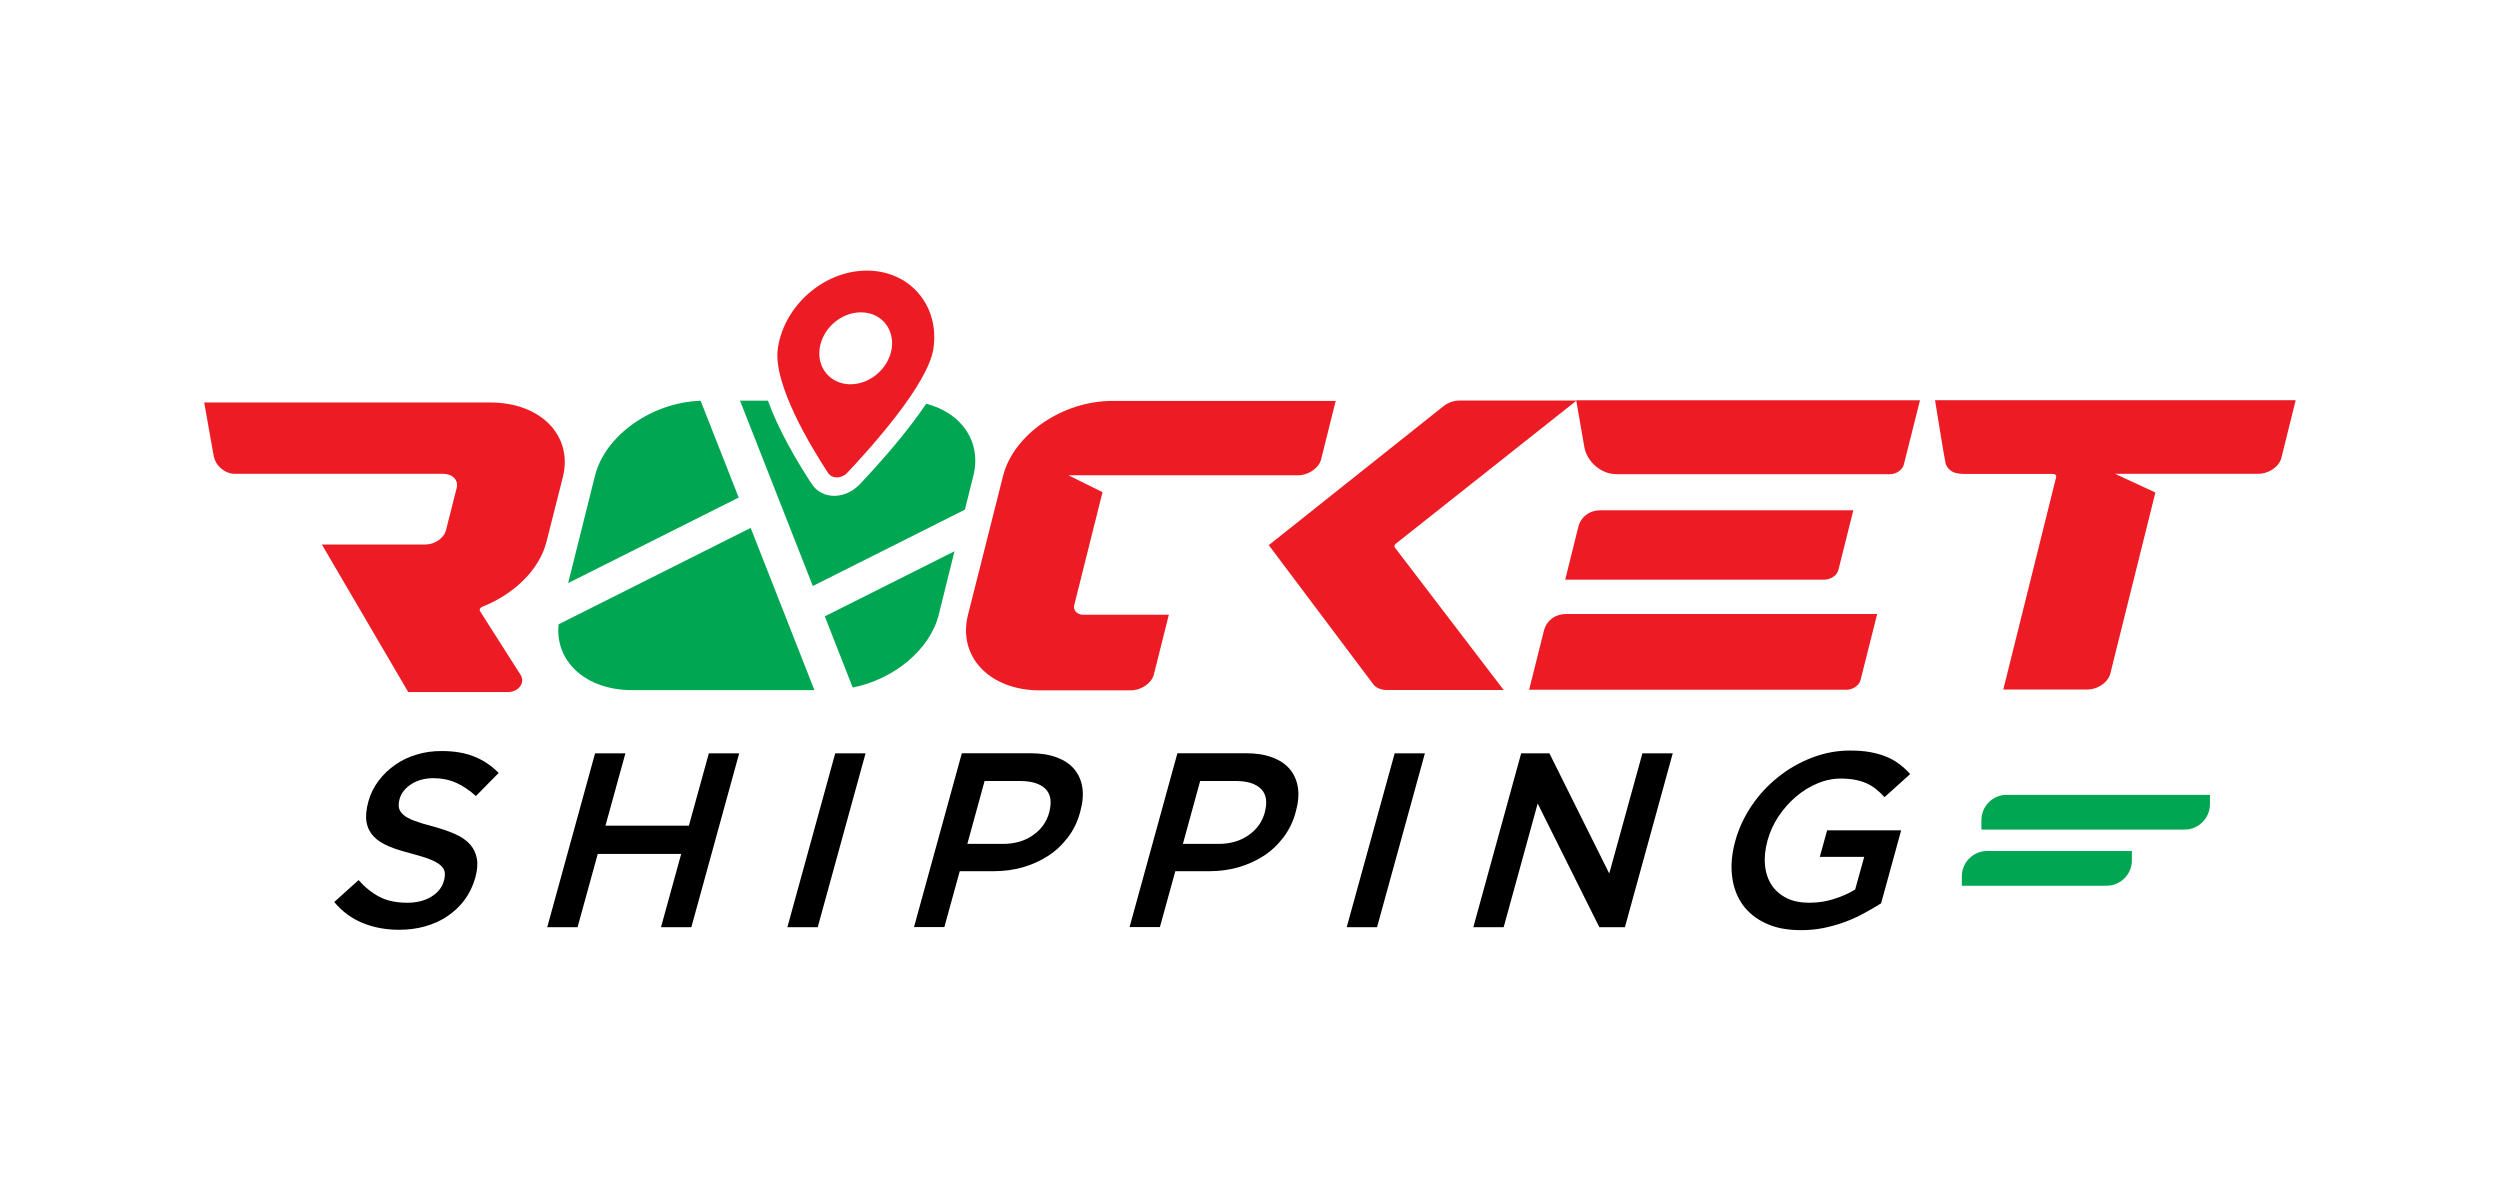 <?xml version="1.0" encoding="utf-8"?>
<!-- Generator: Adobe Illustrator 28.4.1, SVG Export Plug-In . SVG Version: 6.00 Build 0)  -->
<svg version="1.1" id="Layer_1" xmlns="http://www.w3.org/2000/svg" xmlns:xlink="http://www.w3.org/1999/xlink" x="0px" y="0px"
	 viewBox="0 0 204.35 98.15" style="enable-background:new 0 0 204.35 98.15;" xml:space="preserve">
<style type="text/css">
	.st0{fill:#ED1C24;}
	.st1{fill:#00A651;}
</style>
<g>
	<g>
		<path d="M32.61,66.03c0.04,0.2,0.16,0.39,0.36,0.57c0.2,0.18,0.5,0.34,0.9,0.49c0.4,0.15,0.92,0.31,1.55,0.47
			c0.69,0.19,1.3,0.4,1.81,0.63c0.51,0.23,0.91,0.51,1.2,0.84s0.47,0.72,0.55,1.16c0.08,0.44,0.03,0.96-0.13,1.55
			c-0.19,0.68-0.48,1.28-0.87,1.81c-0.39,0.53-0.86,0.97-1.41,1.34c-0.54,0.37-1.15,0.64-1.82,0.83c-0.67,0.19-1.38,0.28-2.13,0.28
			c-1.1,0-2.09-0.19-2.99-0.56c-0.9-0.37-1.67-0.94-2.31-1.71l1.99-1.79c0.53,0.6,1.1,1.05,1.71,1.37c0.62,0.32,1.37,0.48,2.26,0.48
			c0.77,0,1.43-0.16,1.97-0.49c0.54-0.33,0.89-0.76,1.04-1.32c0.07-0.26,0.09-0.49,0.06-0.69c-0.03-0.2-0.14-0.39-0.34-0.56
			c-0.19-0.17-0.47-0.33-0.85-0.48c-0.37-0.15-0.87-0.3-1.49-0.47c-0.71-0.18-1.33-0.37-1.86-0.59c-0.53-0.22-0.95-0.49-1.26-0.81
			c-0.31-0.33-0.51-0.72-0.59-1.18c-0.08-0.46-0.03-1.02,0.15-1.68c0.17-0.62,0.45-1.19,0.83-1.69c0.38-0.51,0.83-0.94,1.36-1.31
			c0.52-0.37,1.11-0.65,1.76-0.84c0.65-0.2,1.32-0.29,2.03-0.29c1.04,0,1.94,0.15,2.69,0.46c0.75,0.3,1.41,0.75,1.98,1.33
			l-1.86,1.89c-0.52-0.47-1.06-0.84-1.63-1.09c-0.57-0.25-1.18-0.37-1.83-0.37c-0.73,0-1.34,0.17-1.84,0.5
			c-0.5,0.33-0.81,0.73-0.94,1.21C32.59,65.58,32.57,65.83,32.61,66.03z"/>
		<path d="M48.86,69.8l-1.65,5.99h-2.48l3.91-14.21h2.48l-1.63,5.91h6.82l1.63-5.91h2.48l-3.91,14.21h-2.48l1.65-5.99H48.86z"/>
		<path d="M70.75,61.58l-3.91,14.21h-2.48l3.91-14.21H70.75z"/>
		<path d="M87.28,68.46c-0.47,0.61-1.01,1.12-1.64,1.52c-0.63,0.4-1.32,0.71-2.06,0.92c-0.75,0.21-1.52,0.31-2.3,0.31h-2.83
			l-1.26,4.57h-2.48l3.91-14.21h5.6c0.83,0,1.54,0.11,2.15,0.34c0.61,0.22,1.09,0.55,1.44,0.96c0.35,0.42,0.57,0.92,0.66,1.5
			c0.09,0.58,0.03,1.24-0.17,1.97C88.09,67.15,87.75,67.85,87.28,68.46z M85.45,64.48c-0.44-0.43-1.13-0.64-2.06-0.64h-2.91
			l-1.41,5.14h2.91c0.95,0,1.76-0.23,2.44-0.7c0.68-0.47,1.13-1.09,1.34-1.86C85.99,65.55,85.89,64.91,85.45,64.48z"/>
		<path d="M104.9,68.46c-0.47,0.61-1.01,1.12-1.64,1.52c-0.63,0.4-1.32,0.71-2.06,0.92c-0.75,0.21-1.52,0.31-2.3,0.31h-2.83
			l-1.26,4.57h-2.48l3.91-14.21h5.6c0.83,0,1.54,0.11,2.15,0.34c0.61,0.22,1.09,0.55,1.44,0.96c0.35,0.42,0.57,0.92,0.66,1.5
			c0.09,0.58,0.03,1.24-0.17,1.97C105.71,67.15,105.36,67.85,104.9,68.46z M103.07,64.48c-0.44-0.43-1.13-0.64-2.06-0.64H98.1
			l-1.41,5.14h2.91c0.95,0,1.76-0.23,2.44-0.7c0.68-0.47,1.13-1.09,1.34-1.86C103.61,65.55,103.51,64.91,103.07,64.48z"/>
		<path d="M116.47,61.58l-3.91,14.21h-2.48L114,61.58H116.47z"/>
		<path d="M134.25,61.58h2.48l-3.91,14.21h-2.09l-5.04-10.11l-2.78,10.11h-2.48l3.91-14.21h2.31l4.89,9.82L134.25,61.58z"/>
		<path d="M152.33,74.67c-0.5,0.27-1.03,0.51-1.58,0.71c-0.55,0.2-1.12,0.36-1.72,0.48c-0.6,0.12-1.21,0.17-1.83,0.17
			c-1.11,0-2.07-0.18-2.87-0.56c-0.8-0.37-1.44-0.89-1.9-1.54c-0.46-0.66-0.75-1.43-0.85-2.32c-0.11-0.89-0.02-1.86,0.27-2.9
			c0.28-1,0.72-1.95,1.32-2.84c0.6-0.89,1.32-1.67,2.16-2.34c0.83-0.67,1.75-1.2,2.76-1.59c1.01-0.39,2.05-0.59,3.12-0.59
			c0.62,0,1.18,0.04,1.66,0.13s0.92,0.21,1.31,0.37c0.39,0.16,0.74,0.36,1.06,0.6c0.32,0.24,0.62,0.51,0.9,0.82l-2.1,1.89
			c-0.21-0.23-0.43-0.44-0.66-0.63c-0.23-0.19-0.49-0.35-0.76-0.48c-0.28-0.13-0.59-0.23-0.94-0.3c-0.35-0.07-0.75-0.11-1.2-0.11
			c-0.65,0-1.29,0.13-1.93,0.4c-0.63,0.26-1.22,0.63-1.76,1.09c-0.54,0.46-1.01,1-1.42,1.61c-0.4,0.61-0.7,1.26-0.89,1.95
			c-0.2,0.73-0.27,1.41-0.21,2.03c0.06,0.62,0.24,1.16,0.54,1.62c0.3,0.45,0.71,0.81,1.23,1.07c0.52,0.26,1.14,0.38,1.87,0.38
			c0.68,0,1.34-0.1,1.98-0.3c0.64-0.2,1.23-0.46,1.75-0.78l0.74-2.67h-3.63l0.6-2.17h6.05l-1.64,5.97
			C153.3,74.12,152.84,74.4,152.33,74.67z"/>
	</g>
	<g>
		<path class="st0" d="M46.01,38.99l-1.34,5.29c-0.58,2.3-2.66,4.29-5.23,5.31c-0.19,0.07-0.28,0.25-0.2,0.37l3.31,5.2
			c0.41,0.64-0.16,1.41-1.04,1.41h-8.14l-7.06-12.06h8.44c0.77,0,1.53-0.51,1.7-1.15l0.88-3.48c0.16-0.64-0.34-1.15-1.11-1.15H19.2
			c-0.81,0-1.58-0.65-1.73-1.45l-0.78-4.38h23.44C44.22,32.92,46.85,35.63,46.01,38.99z"/>
		<path class="st0" d="M107.99,37.54c-0.18,0.72-1.03,1.31-1.9,1.31H87.33l2.79,1.38l-2.31,9.23c-0.11,0.43,0.23,0.79,0.75,0.79
			h6.98l-1.22,4.87c-0.18,0.72-1.03,1.31-1.9,1.31c-1.53,0-5.53,0-7.43,0c-4.1,0-6.72-2.76-5.87-6.16l2.87-11.37
			c0.86-3.39,4.85-6.13,8.93-6.13h18.26L107.99,37.54z"/>
		<path class="st0" d="M114.02,44.76l8.89,11.64h-9.57c-0.46,0-0.86-0.17-1.09-0.47c-0.29-0.38-8.2-10.92-8.54-11.37l14.27-11.35
			c0.37-0.3,0.86-0.47,1.32-0.47h9.57l-14.76,11.69C113.98,44.52,113.95,44.67,114.02,44.76z"/>
		<path class="st0" d="M152.08,55.59c-0.11,0.43-0.62,0.79-1.14,0.79c-1.26,0-24.69,0-25.95,0l1.21-4.83
			c0.21-0.83,0.92-1.36,1.82-1.36h25.42L152.08,55.59z M151.49,41.71l-1.22,4.88c-0.11,0.44-0.62,0.79-1.14,0.79
			c-0.6,0-20.71,0-21.19,0l1.07-4.31c0.21-0.83,0.92-1.36,1.82-1.36H151.49z M155.62,37.97c-0.11,0.44-0.62,0.79-1.14,0.79h-22.36
			c-1.23,0-2.41-1-2.62-2.24l-0.66-3.8h28.1L155.62,37.97z"/>
		<path class="st0" d="M187.65,32.71l-1.17,4.71c-0.18,0.73-1.03,1.31-1.9,1.31h-11.69l3.29,1.53l-3.68,14.79
			c-0.18,0.73-1.03,1.31-1.9,1.31h-6.85L168.07,39c0.04-0.15-0.08-0.26-0.25-0.26h-7.38l0-0.01h-0.03c-0.69,0-1.16-0.26-1.37-0.82
			c-0.06-0.15-0.87-5.2-0.87-5.2H187.65z"/>
	</g>
	<g>
		<path class="st1" d="M162.43,69.56h11.83v0.77c0,1.14-0.93,2.07-2.07,2.07h-11.83v-0.77C160.36,70.49,161.29,69.56,162.43,69.56z"
			/>
		<path class="st1" d="M164.03,64.97h16.61v0.77c0,1.14-0.93,2.07-2.07,2.07h-16.61v-0.77C161.96,65.9,162.88,64.97,164.03,64.97z"
			/>
	</g>
	<path class="st1" d="M57.27,32.76c-3.99,0.13-7.82,2.83-8.64,6.14l-2.19,8.76l13.94-6.99L57.27,32.76z M61.36,43.15l-15.7,7.88
		c-0.31,3.04,2.22,5.38,6.01,5.38h14.9L61.36,43.15z M67.42,50.38l2.28,5.82c3.36-0.67,6.31-3.08,7.03-5.94l1.29-5.2L67.42,50.38z
		 M75.71,33c-1.51,2.25-3.59,4.63-5.43,6.58c-0.57,0.6-1.33,0.95-2.09,0.95c-0.76,0-1.42-0.35-1.82-0.94
		c-1.32-2.02-2.76-4.51-3.6-6.84h-2.28l5.95,15.15l12.43-6.24l0.69-2.76C80.26,36.11,78.6,33.75,75.71,33z"/>
	<path class="st0" d="M69.25,38.65c2.01-2.13,6.63-7.28,7.05-10.17c0.51-3.51-1.93-6.36-5.44-6.36c-3.51,0-6.77,2.85-7.28,6.36
		c-0.42,2.89,2.71,8.05,4.1,10.17C68.01,39.15,68.77,39.15,69.25,38.65L69.25,38.65z M70.37,25.53c1.63,0,2.75,1.32,2.52,2.94
		s-1.75,2.94-3.37,2.94c-1.63,0-2.75-1.32-2.52-2.94C67.23,26.85,68.74,25.53,70.37,25.53z"/>
</g>
</svg>
